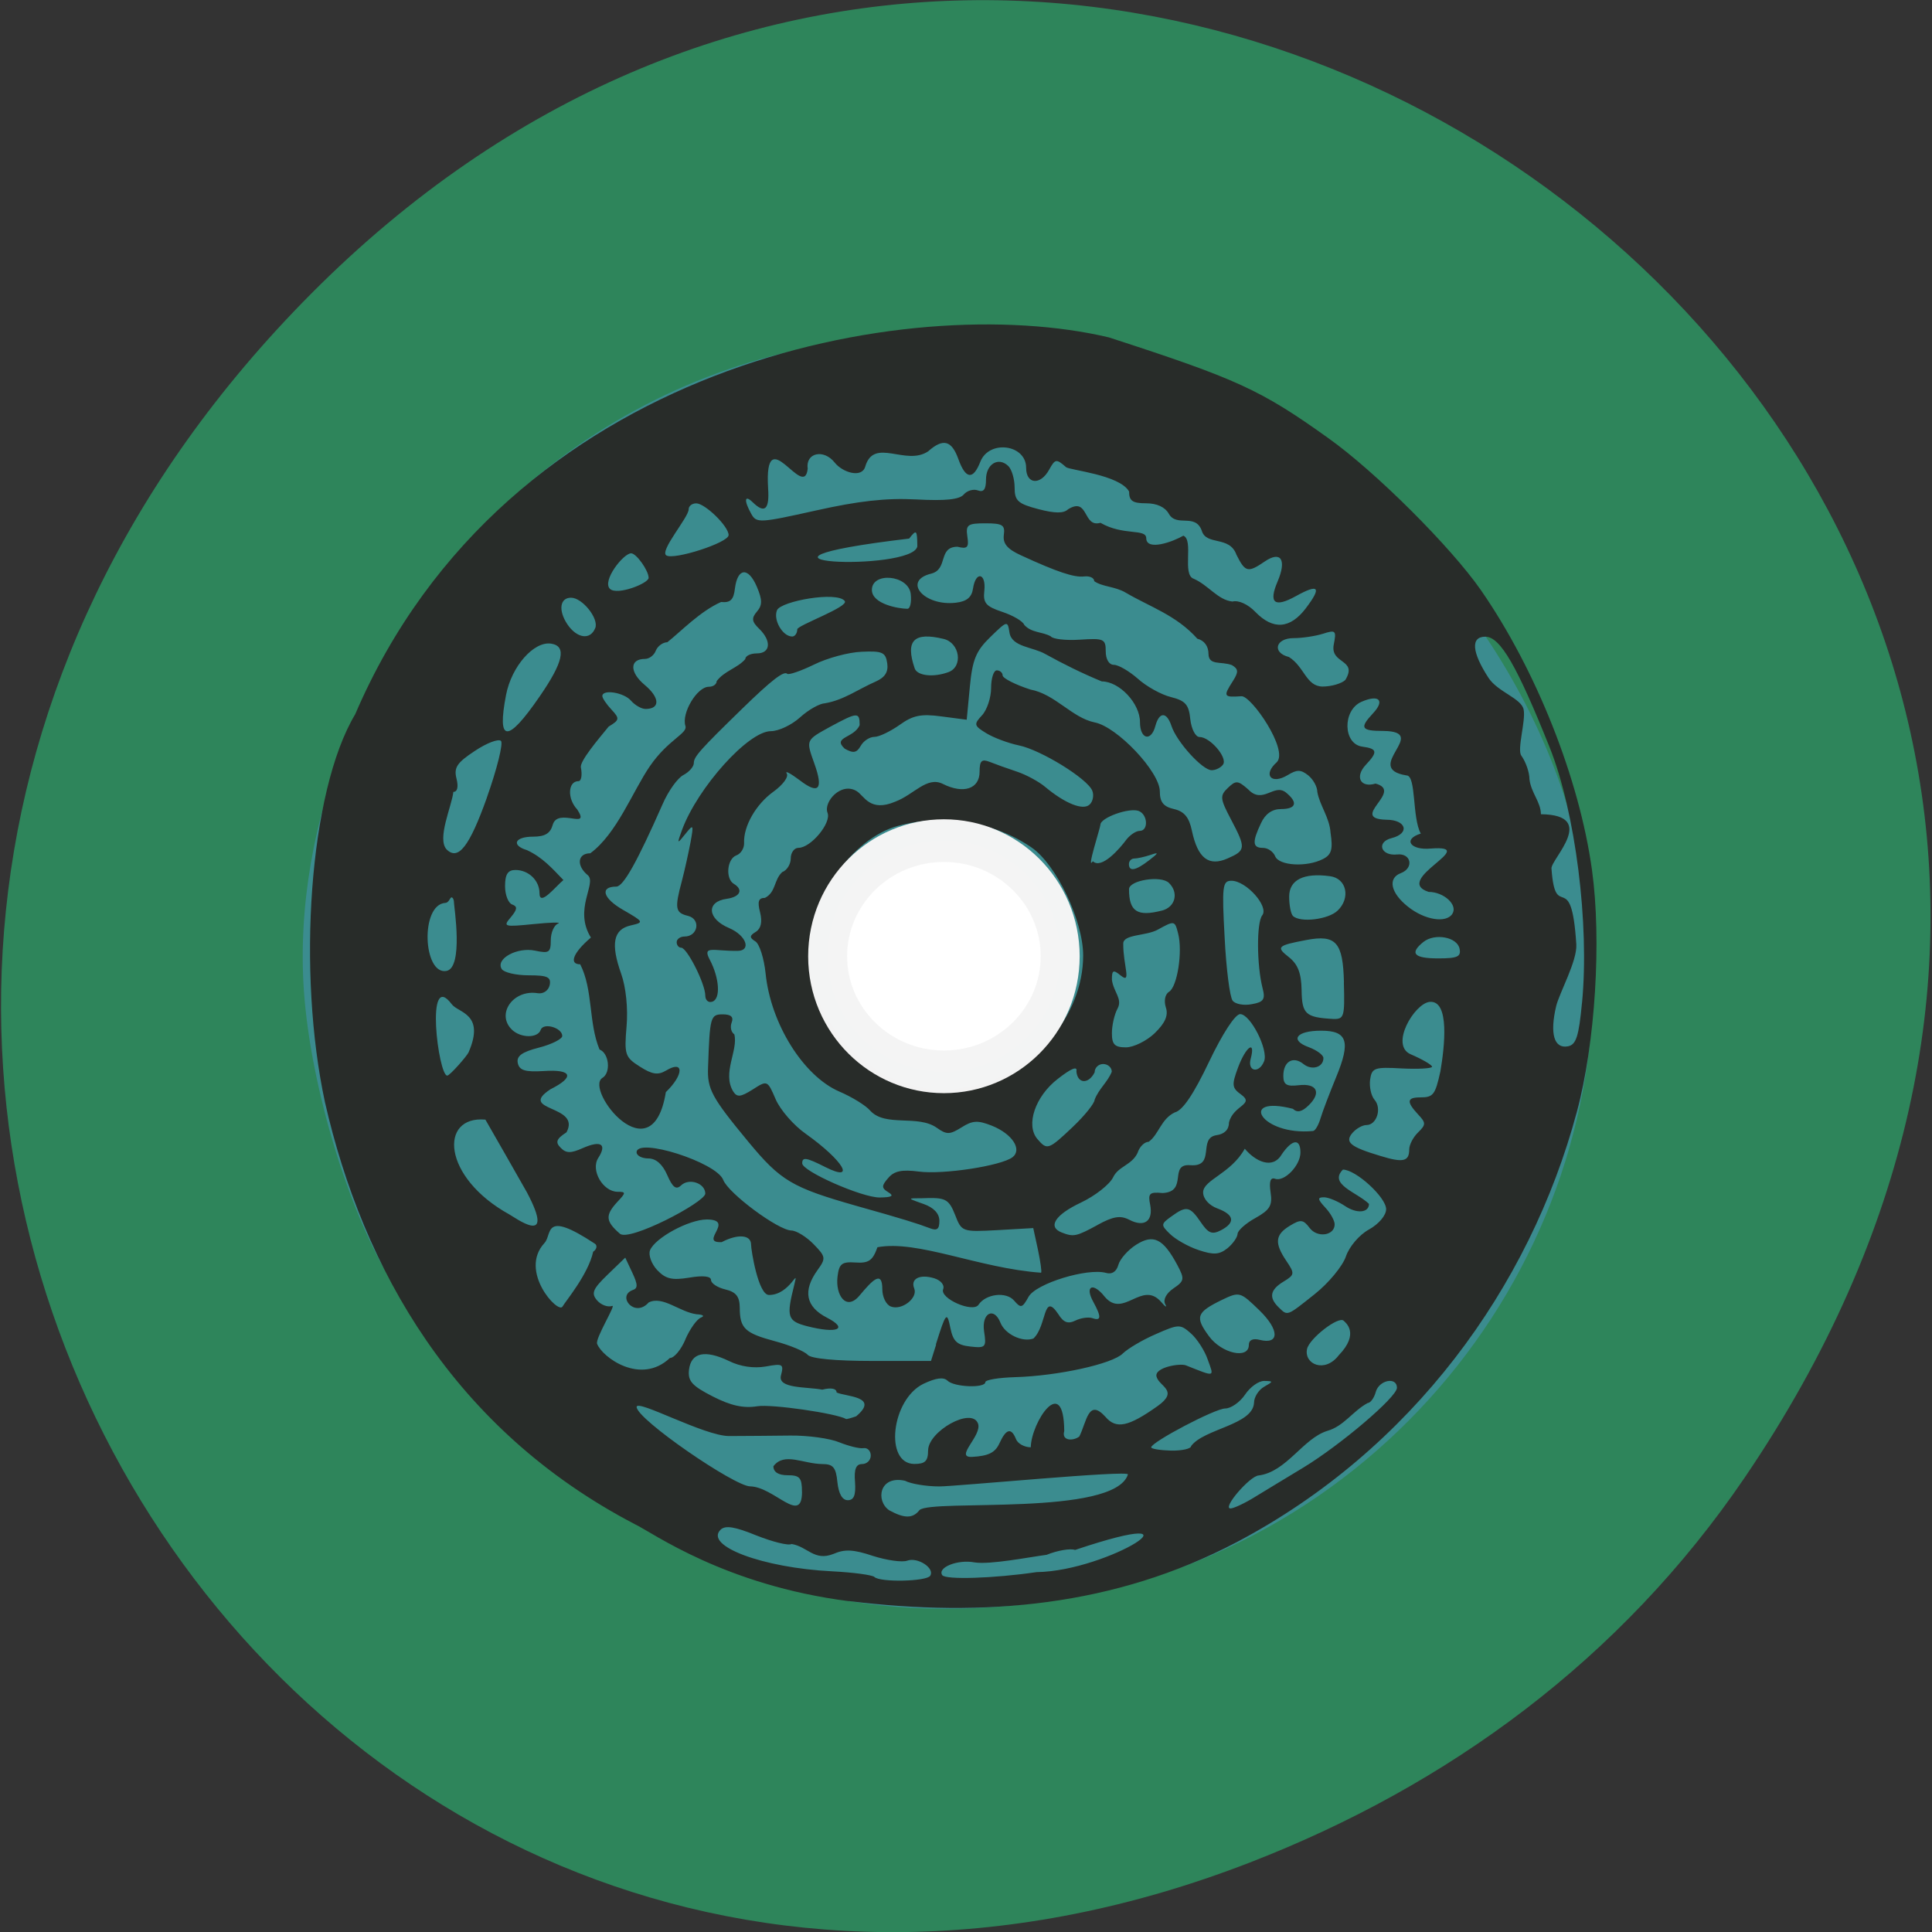 <svg xmlns="http://www.w3.org/2000/svg" viewBox="0 0 48 48"><rect x="0" y="0" width="48" height="48" fill="#333333" stroke="none"/><path d="m 43.34 36.719 c 16.703 -24.547 -15.734 -49.42 -35.613 -29.418 c -18.73 18.844 -0.309 48.13 23.324 38.973 c 4.93 -1.91 9.223 -5.05 12.289 -9.555" fill="#2e855b"/><path d="m 21.05 39.77 c -2.75 -0.488 -6.102 -2.211 -8.363 -4.309 c -0.832 -0.77 -2.281 -2.551 -2.965 -3.641 c -1.059 -1.691 -2.01 -4.844 -2.172 -7.211 c -0.285 -4.152 1.563 -8.758 4.762 -11.859 c 4.531 -4.387 10.922 -5.594 17.05 -3.215 c 4.512 1.754 8.484 6.262 9.734 11.04 c 2.043 7.801 -2.551 16.03 -10.383 18.59 c -2.395 0.785 -5.324 1.016 -7.66 0.602" fill="#3b8c8f"/><path d="m 21.09 39.781 c -3.094 -0.398 -4.867 -1.699 -5.32 -1.914 c -4.504 -2.352 -6.75 -6.344 -7.695 -10.477 c -0.695 -3.223 -0.402 -7.719 0.75 -9.645 c 3.75 -8.742 13.773 -10.535 18.723 -9.363 c 3.191 1.035 3.773 1.301 5.449 2.5 c 1.168 0.828 3.047 2.703 3.797 3.781 c 1.371 1.98 2.445 4.684 2.758 6.949 c 0.242 1.738 0.082 4.32 -0.375 6.01 c -1.172 4.375 -4.102 8.398 -8.449 10.691 c -3.035 1.598 -6.281 1.879 -9.637 1.465 m 2.02 -0.629 c 0.121 -0.188 -0.313 -0.469 -0.57 -0.375 c -0.125 0.047 -0.508 -0.008 -0.852 -0.117 c -0.488 -0.164 -0.703 -0.172 -0.98 -0.051 c -0.48 0.191 -0.641 -0.18 -1.043 -0.246 c -0.074 0.047 -0.465 -0.051 -0.871 -0.211 c -0.535 -0.219 -0.773 -0.258 -0.891 -0.145 c -0.414 0.402 1.043 0.949 2.77 1.035 c 0.523 0.027 1 0.09 1.051 0.141 c 0.141 0.137 1.297 0.113 1.387 -0.031 m 2.641 -0.09 c 1.797 -0.023 4.426 -1.715 0.957 -0.551 c -0.117 -0.043 -0.438 0.012 -0.707 0.121 c -0.445 0.059 -1.41 0.25 -1.793 0.188 c -0.414 -0.078 -0.926 0.125 -0.801 0.316 c 0.074 0.121 1.285 0.082 2.344 -0.074 m -2.906 -1.543 c 0.309 -0.277 4.84 0.168 5.176 -0.883 c 0.043 -0.117 -4.273 0.297 -4.684 0.297 c -0.324 0 -0.707 -0.063 -0.855 -0.141 c -0.641 -0.141 -0.734 0.5 -0.391 0.734 c 0.371 0.203 0.586 0.211 0.754 -0.008 m -2.922 -0.449 c 0 -0.352 -0.055 -0.414 -0.355 -0.414 c -0.23 0 -0.355 -0.078 -0.355 -0.223 c 0.27 -0.359 0.734 -0.059 1.219 -0.055 c 0.266 0 0.336 0.086 0.371 0.449 c 0.031 0.289 0.121 0.449 0.258 0.449 c 0.152 0 0.203 -0.125 0.18 -0.449 c -0.027 -0.32 0.023 -0.449 0.176 -0.449 c 0.117 0 0.215 -0.094 0.215 -0.211 c 0 -0.117 -0.082 -0.199 -0.18 -0.184 c -0.098 0.016 -0.367 -0.051 -0.602 -0.145 c -0.234 -0.098 -0.777 -0.172 -1.211 -0.168 c -0.43 0.004 -1.117 0.012 -1.527 0.012 c -0.617 0 -2.297 -0.926 -2.297 -0.723 c 0 0.305 2.434 1.973 2.82 1.973 c 0.598 0.012 1.289 0.973 1.289 0.137 m 11.254 0.125 c 0.258 -0.16 0.801 -0.484 1.199 -0.727 c 0.922 -0.559 2.328 -1.754 2.328 -1.984 c 0 -0.281 -0.445 -0.195 -0.527 0.105 c -0.039 0.148 -0.133 0.273 -0.199 0.273 c -0.371 0.199 -0.59 0.574 -1 0.691 c -0.609 0.188 -1.012 1.016 -1.707 1.109 c -0.219 0.008 -0.918 0.82 -0.703 0.82 c 0.078 0 0.355 -0.129 0.613 -0.289 m -8.125 -1.152 c 0 -0.473 1.078 -1.086 1.238 -0.672 c 0.117 0.297 -0.602 0.855 -0.145 0.832 c 0.406 -0.023 0.574 -0.105 0.68 -0.34 c 0.164 -0.359 0.293 -0.395 0.41 -0.102 c 0.043 0.113 0.211 0.203 0.367 0.203 c 0.012 -0.621 0.82 -1.855 0.832 -0.402 c -0.074 0.25 0.23 0.25 0.375 0.133 c 0.184 -0.367 0.223 -0.957 0.648 -0.488 c 0.266 0.313 0.57 0.25 1.301 -0.27 c 0.535 -0.383 0.035 -0.48 -0.031 -0.727 c -0.063 -0.23 0.582 -0.34 0.73 -0.281 c 0.738 0.293 0.703 0.301 0.543 -0.141 c -0.078 -0.23 -0.27 -0.523 -0.422 -0.656 c -0.262 -0.23 -0.301 -0.23 -0.867 0.02 c -0.328 0.141 -0.695 0.359 -0.82 0.48 c -0.258 0.262 -1.613 0.559 -2.68 0.59 c -0.406 0.012 -0.738 0.066 -0.738 0.125 c -0.004 0.152 -0.777 0.125 -0.941 -0.039 c -0.098 -0.094 -0.289 -0.066 -0.594 0.078 c -0.801 0.387 -0.98 1.992 -0.227 1.992 c 0.266 0 0.34 -0.07 0.34 -0.336 m 6.535 -0.109 c 0.32 -0.43 1.535 -0.523 1.563 -1.074 c 0 -0.141 0.113 -0.32 0.25 -0.398 c 0.234 -0.133 0.234 -0.141 0.004 -0.145 c -0.137 -0.004 -0.352 0.152 -0.477 0.34 c -0.129 0.191 -0.352 0.344 -0.492 0.344 c -0.25 0 -1.832 0.832 -1.84 0.965 c 0 0.039 0.223 0.074 0.496 0.082 c 0.273 0.004 0.496 -0.047 0.496 -0.113 m -8.324 -0.738 c 0.602 -0.5 -0.266 -0.488 -0.484 -0.594 c 0 -0.098 -0.137 -0.125 -0.355 -0.07 c -0.406 -0.074 -1.113 -0.023 -1.027 -0.352 c 0.074 -0.285 0.047 -0.301 -0.379 -0.223 c -0.297 0.051 -0.629 0.004 -0.914 -0.137 c -0.594 -0.285 -0.941 -0.211 -0.992 0.219 c -0.031 0.281 0.074 0.398 0.586 0.66 c 0.449 0.23 0.766 0.301 1.109 0.246 c 0.352 -0.059 1.965 0.176 2.207 0.316 c 0.016 0.008 0.125 -0.023 0.25 -0.066 m 1.98 -1.781 c 0.254 -0.809 0.277 -0.832 0.363 -0.41 c 0.066 0.328 0.168 0.422 0.492 0.457 c 0.383 0.043 0.406 0.02 0.344 -0.379 c -0.066 -0.453 0.246 -0.617 0.406 -0.215 c 0.113 0.289 0.547 0.496 0.82 0.395 c 0.34 -0.316 0.234 -1.184 0.621 -0.602 c 0.129 0.207 0.242 0.246 0.422 0.156 c 0.137 -0.066 0.328 -0.094 0.426 -0.059 c 0.215 0.074 0.223 -0.031 0.023 -0.398 c -0.227 -0.406 -0.012 -0.508 0.281 -0.133 c 0.465 0.547 0.918 -0.414 1.395 0.121 c 0.113 0.133 0.16 0.16 0.105 0.059 c -0.055 -0.109 0.027 -0.266 0.203 -0.387 c 0.277 -0.188 0.285 -0.234 0.098 -0.586 c -0.352 -0.656 -0.594 -0.773 -1.023 -0.5 c -0.203 0.129 -0.402 0.355 -0.441 0.5 c -0.047 0.168 -0.16 0.242 -0.305 0.199 c -0.461 -0.129 -1.742 0.262 -1.926 0.594 c -0.156 0.281 -0.191 0.289 -0.359 0.094 c -0.195 -0.23 -0.703 -0.168 -0.883 0.102 c -0.137 0.211 -0.973 -0.156 -0.879 -0.387 c 0.039 -0.102 -0.059 -0.219 -0.223 -0.27 c -0.359 -0.109 -0.594 0.012 -0.496 0.254 c 0.094 0.238 -0.309 0.551 -0.578 0.449 c -0.121 -0.043 -0.215 -0.238 -0.215 -0.43 c 0 -0.484 -0.246 -0.227 -0.566 0.156 c -0.332 0.398 -0.602 -0.012 -0.547 -0.469 c 0.039 -0.32 0.105 -0.375 0.445 -0.352 c 0.328 0.023 0.43 -0.047 0.547 -0.379 c 1 -0.188 2.52 0.523 4.066 0.633 c 0.02 -0.02 -0.016 -0.273 -0.078 -0.57 l -0.117 -0.539 l -0.887 0.051 c -0.879 0.047 -0.891 0.043 -1.055 -0.379 c -0.145 -0.371 -0.234 -0.426 -0.668 -0.418 c -0.453 0.02 -0.633 -0.035 -0.113 0.148 c 0.254 0.09 0.391 0.238 0.391 0.418 c 0 0.211 -0.059 0.254 -0.246 0.18 c -0.297 -0.113 -0.668 -0.23 -1.813 -0.551 c -1.605 -0.457 -1.883 -0.621 -2.688 -1.594 c -0.914 -1.105 -1.023 -1.309 -1 -1.852 c 0.043 -1.254 0.059 -1.313 0.367 -1.313 c 0.203 0 0.273 0.066 0.219 0.203 c -0.043 0.113 -0.012 0.242 0.066 0.293 c 0.102 0.398 -0.305 0.953 -0.031 1.414 c 0.098 0.156 0.184 0.148 0.488 -0.043 c 0.363 -0.234 0.367 -0.23 0.57 0.242 c 0.113 0.262 0.449 0.652 0.754 0.863 c 0.93 0.664 1.254 1.211 0.484 0.824 c -0.48 -0.242 -0.578 -0.258 -0.578 -0.094 c 0 0.195 1.477 0.848 1.922 0.848 c 0.309 -0.004 0.367 -0.039 0.219 -0.129 c -0.172 -0.105 -0.176 -0.16 -0.004 -0.355 c 0.148 -0.176 0.34 -0.215 0.762 -0.16 c 0.609 0.078 2.035 -0.141 2.324 -0.355 c 0.25 -0.191 -0.004 -0.582 -0.512 -0.785 c -0.348 -0.137 -0.477 -0.133 -0.754 0.043 c -0.289 0.18 -0.367 0.184 -0.609 0.012 c -0.477 -0.34 -1.281 -0.012 -1.66 -0.43 c -0.105 -0.125 -0.453 -0.34 -0.766 -0.473 c -0.895 -0.387 -1.707 -1.688 -1.832 -2.938 c -0.039 -0.371 -0.152 -0.73 -0.254 -0.793 c -0.152 -0.094 -0.148 -0.141 0.012 -0.238 c 0.129 -0.082 0.164 -0.246 0.105 -0.484 c -0.07 -0.27 -0.039 -0.359 0.121 -0.359 c 0.277 -0.141 0.219 -0.449 0.43 -0.641 c 0.117 -0.043 0.211 -0.195 0.211 -0.34 c 0 -0.141 0.086 -0.262 0.191 -0.262 c 0.309 0 0.824 -0.621 0.723 -0.871 c -0.105 -0.27 0.336 -0.773 0.723 -0.539 c 0.191 0.117 0.328 0.531 0.961 0.262 c 0.465 -0.176 0.785 -0.637 1.18 -0.441 c 0.512 0.258 0.914 0.125 0.914 -0.301 c 0 -0.273 0.051 -0.324 0.25 -0.246 c 0.137 0.055 0.441 0.164 0.676 0.242 c 0.234 0.078 0.551 0.25 0.707 0.383 c 0.492 0.41 0.941 0.59 1.102 0.434 c 0.082 -0.078 0.109 -0.23 0.066 -0.34 c -0.117 -0.301 -1.285 -1.02 -1.828 -1.129 c -0.262 -0.055 -0.625 -0.191 -0.805 -0.301 c -0.309 -0.188 -0.316 -0.223 -0.109 -0.445 c 0.125 -0.133 0.227 -0.441 0.227 -0.68 c 0 -0.242 0.063 -0.438 0.141 -0.438 c 0.078 0 0.145 0.059 0.145 0.125 c 0 0.07 0.313 0.23 0.691 0.352 c 0.613 0.113 1.031 0.699 1.594 0.816 c 0.559 0.105 1.621 1.23 1.621 1.715 c 0 0.266 0.09 0.379 0.352 0.438 c 0.254 0.059 0.375 0.203 0.445 0.539 c 0.145 0.684 0.418 0.895 0.887 0.688 c 0.453 -0.199 0.461 -0.254 0.082 -0.973 c -0.27 -0.512 -0.277 -0.586 -0.078 -0.777 c 0.203 -0.195 0.25 -0.191 0.508 0.035 c 0.363 0.383 0.637 -0.156 0.934 0.074 c 0.309 0.25 0.262 0.414 -0.121 0.414 c -0.219 0 -0.391 0.121 -0.496 0.352 c -0.223 0.469 -0.211 0.613 0.051 0.613 c 0.121 0 0.254 0.094 0.301 0.207 c 0.094 0.238 0.785 0.277 1.188 0.07 c 0.215 -0.109 0.25 -0.242 0.188 -0.656 c -0.023 -0.371 -0.27 -0.68 -0.328 -1.01 c 0 -0.129 -0.102 -0.313 -0.227 -0.414 c -0.184 -0.145 -0.277 -0.148 -0.512 -0.004 c -0.41 0.246 -0.621 -0.012 -0.266 -0.324 c 0.293 -0.305 -0.633 -1.648 -0.879 -1.637 c -0.445 0.031 -0.461 0.008 -0.215 -0.375 c 0.145 -0.227 0.141 -0.301 -0.023 -0.398 c -0.27 -0.102 -0.578 0.02 -0.582 -0.281 c 0 -0.188 -0.105 -0.332 -0.277 -0.375 c -0.523 -0.586 -1.184 -0.793 -1.781 -1.145 c -0.262 -0.156 -0.578 -0.141 -0.781 -0.285 c 0 -0.082 -0.113 -0.133 -0.25 -0.117 c -0.246 0.031 -0.676 -0.113 -1.566 -0.523 c -0.344 -0.156 -0.457 -0.293 -0.43 -0.508 c 0.035 -0.246 -0.031 -0.289 -0.457 -0.289 c -0.441 0 -0.492 0.035 -0.449 0.328 c 0.043 0.273 0 0.316 -0.246 0.254 c -0.492 0.004 -0.223 0.559 -0.652 0.668 c -0.723 0.176 -0.184 0.813 0.609 0.723 c 0.273 -0.031 0.398 -0.133 0.43 -0.355 c 0.066 -0.438 0.328 -0.387 0.281 0.055 c -0.035 0.305 0.035 0.391 0.445 0.527 c 0.27 0.09 0.516 0.234 0.547 0.324 c 0.184 0.203 0.445 0.164 0.66 0.285 c 0.043 0.066 0.367 0.105 0.719 0.082 c 0.598 -0.039 0.645 -0.02 0.645 0.289 c 0 0.199 0.082 0.336 0.203 0.336 c 0.113 0 0.379 0.156 0.594 0.344 c 0.211 0.191 0.582 0.398 0.824 0.457 c 0.359 0.09 0.445 0.188 0.48 0.551 c 0.027 0.242 0.129 0.441 0.23 0.441 c 0.258 0 0.695 0.504 0.586 0.68 c -0.051 0.078 -0.18 0.145 -0.285 0.145 c -0.23 0 -0.871 -0.707 -1 -1.102 c -0.117 -0.352 -0.301 -0.355 -0.398 0 c -0.105 0.402 -0.383 0.336 -0.383 -0.094 c 0 -0.465 -0.512 -1.01 -0.949 -1.01 c -0.484 -0.199 -0.957 -0.434 -1.402 -0.68 c -0.313 -0.18 -0.832 -0.172 -0.891 -0.531 c -0.047 -0.305 -0.055 -0.301 -0.477 0.109 c -0.355 0.344 -0.445 0.563 -0.508 1.234 l -0.078 0.82 l -0.625 -0.082 c -0.512 -0.07 -0.711 -0.027 -1.043 0.211 c -0.227 0.16 -0.508 0.297 -0.625 0.297 c -0.117 0 -0.27 0.098 -0.34 0.223 c -0.102 0.176 -0.184 0.191 -0.398 0.07 c -0.32 -0.293 0.234 -0.258 0.371 -0.586 c 0 -0.328 -0.055 -0.324 -0.727 0.039 c -0.617 0.34 -0.609 0.324 -0.398 0.918 c 0.23 0.641 0.109 0.777 -0.363 0.414 c -0.23 -0.172 -0.375 -0.25 -0.324 -0.168 c 0.055 0.082 -0.098 0.285 -0.332 0.453 c -0.434 0.313 -0.746 0.859 -0.727 1.277 c 0.004 0.129 -0.082 0.266 -0.195 0.305 c -0.23 0.09 -0.273 0.578 -0.059 0.707 c 0.242 0.145 0.156 0.324 -0.176 0.371 c -0.52 0.07 -0.484 0.5 0.059 0.727 c 0.434 0.188 0.547 0.559 0.219 0.566 c -0.598 0.012 -0.898 -0.148 -0.699 0.223 c 0.238 0.453 0.273 0.969 0.063 1.039 c -0.098 0.035 -0.176 -0.035 -0.176 -0.152 c 0 -0.289 -0.453 -1.188 -0.598 -1.188 c -0.063 0 -0.113 -0.063 -0.113 -0.137 c 0 -0.078 0.09 -0.141 0.195 -0.141 c 0.336 0 0.41 -0.43 0.09 -0.512 c -0.32 -0.078 -0.34 -0.18 -0.156 -0.867 c 0.07 -0.266 0.164 -0.695 0.215 -0.961 c 0.082 -0.449 0.074 -0.461 -0.129 -0.207 c -0.207 0.258 -0.211 0.254 -0.082 -0.102 c 0.391 -1.055 1.648 -2.453 2.207 -2.453 c 0.191 0 0.516 -0.152 0.727 -0.344 c 0.211 -0.191 0.488 -0.344 0.613 -0.348 c 0.469 -0.078 0.832 -0.352 1.27 -0.543 c 0.227 -0.102 0.313 -0.238 0.281 -0.453 c -0.039 -0.27 -0.121 -0.309 -0.633 -0.285 c -0.324 0.012 -0.859 0.156 -1.188 0.32 c -0.328 0.16 -0.629 0.262 -0.664 0.227 c -0.082 -0.078 -0.391 0.16 -1.105 0.855 c -1.063 1.035 -1.215 1.207 -1.215 1.363 c 0 0.09 -0.117 0.223 -0.258 0.297 c -0.145 0.074 -0.379 0.402 -0.52 0.73 c -0.629 1.426 -0.973 2.043 -1.148 2.043 c -0.418 0 -0.332 0.293 0.168 0.578 c 0.52 0.301 0.527 0.309 0.188 0.387 c -0.43 0.098 -0.5 0.457 -0.234 1.203 c 0.117 0.328 0.172 0.859 0.133 1.305 c -0.059 0.699 -0.039 0.766 0.332 1 c 0.305 0.195 0.449 0.215 0.648 0.098 c 0.449 -0.273 0.449 0.098 -0.004 0.535 c -0.34 2.102 -2.027 -0.066 -1.578 -0.352 c 0.219 -0.129 0.168 -0.617 -0.07 -0.707 c -0.277 -0.668 -0.156 -1.484 -0.48 -2.117 c -0.289 0 -0.172 -0.293 0.266 -0.664 c -0.434 -0.699 0.141 -1.332 -0.07 -1.543 c -0.297 -0.238 -0.266 -0.551 0.055 -0.551 c 0.664 -0.492 1.047 -1.531 1.48 -2.164 c 0.457 -0.664 0.945 -0.813 0.883 -1 c -0.102 -0.316 0.289 -0.973 0.582 -0.973 c 0.109 0 0.195 -0.063 0.195 -0.141 c 0.195 -0.258 0.516 -0.32 0.711 -0.547 c 0 -0.078 0.129 -0.141 0.285 -0.141 c 0.344 0 0.371 -0.309 0.059 -0.613 c -0.184 -0.176 -0.195 -0.262 -0.055 -0.426 c 0.137 -0.16 0.137 -0.289 -0.004 -0.621 c -0.211 -0.492 -0.477 -0.469 -0.543 0.047 c -0.031 0.281 -0.113 0.359 -0.344 0.336 c -0.52 0.23 -0.988 0.723 -1.336 1 c -0.109 0 -0.238 0.094 -0.285 0.207 c -0.043 0.117 -0.164 0.207 -0.27 0.207 c -0.383 0 -0.387 0.328 -0.008 0.645 c 0.379 0.316 0.391 0.598 0.023 0.598 c -0.102 0 -0.266 -0.094 -0.363 -0.207 c -0.176 -0.203 -0.711 -0.289 -0.711 -0.113 c 0 0.051 0.102 0.203 0.227 0.336 c 0.207 0.223 0.203 0.258 -0.07 0.422 c -0.266 0.324 -0.715 0.855 -0.691 1.012 c 0.039 0.188 0.012 0.344 -0.059 0.344 c -0.262 0 -0.285 0.434 -0.031 0.703 c 0.348 0.531 -0.484 -0.063 -0.609 0.383 c -0.059 0.211 -0.191 0.293 -0.488 0.293 c -0.457 0 -0.551 0.215 -0.148 0.336 c 0.383 0.18 0.613 0.441 0.902 0.742 c -0.188 0.152 -0.594 0.672 -0.594 0.328 c 0 -0.316 -0.27 -0.578 -0.598 -0.578 c -0.188 0 -0.258 0.105 -0.258 0.402 c 0 0.219 0.082 0.426 0.18 0.457 c 0.133 0.047 0.125 0.121 -0.035 0.313 c -0.203 0.238 -0.176 0.246 0.566 0.172 c 0.43 -0.043 0.703 -0.051 0.605 -0.012 c -0.098 0.039 -0.18 0.223 -0.18 0.414 c 0 0.305 -0.043 0.332 -0.391 0.258 c -0.445 -0.094 -0.988 0.203 -0.828 0.457 c 0.055 0.086 0.355 0.156 0.672 0.156 c 0.465 0 0.559 0.043 0.52 0.242 c -0.031 0.137 -0.156 0.223 -0.293 0.203 c -0.613 -0.102 -1.047 0.516 -0.645 0.906 c 0.219 0.211 0.641 0.215 0.715 0.004 c 0.063 -0.188 0.535 -0.055 0.535 0.152 c 0 0.074 -0.258 0.207 -0.578 0.289 c -0.426 0.109 -0.563 0.211 -0.527 0.383 c 0.039 0.184 0.184 0.227 0.648 0.199 c 0.707 -0.047 0.773 0.148 0.164 0.453 c -0.836 0.551 0.773 0.383 0.398 1.07 c -0.254 0.164 -0.281 0.246 -0.145 0.383 c 0.137 0.141 0.254 0.141 0.551 0.008 c 0.453 -0.199 0.605 -0.098 0.383 0.246 c -0.195 0.305 0.117 0.84 0.484 0.84 c 0.207 0 0.207 0.023 -0.008 0.25 c -0.305 0.332 -0.297 0.48 0.059 0.789 c 0.219 0.215 2.105 -0.77 2.125 -0.992 c 0 -0.262 -0.406 -0.398 -0.605 -0.203 c -0.121 0.113 -0.207 0.047 -0.34 -0.258 c -0.117 -0.27 -0.281 -0.414 -0.469 -0.414 c -0.16 0 -0.293 -0.07 -0.293 -0.152 c 0 -0.383 1.984 0.246 2.152 0.684 c 0.125 0.332 1.367 1.254 1.695 1.258 c 0.125 0.004 0.371 0.156 0.551 0.34 c 0.305 0.313 0.309 0.352 0.094 0.648 c -0.367 0.512 -0.289 0.906 0.234 1.176 c 0.547 0.281 0.266 0.406 -0.484 0.215 c -0.496 -0.129 -0.527 -0.227 -0.324 -1.031 c 0.121 -0.488 -0.094 0.254 -0.629 0.254 c -0.266 0 -0.445 -1.117 -0.445 -1.254 c 0 -0.242 -0.328 -0.27 -0.73 -0.059 c -0.586 0.027 0.359 -0.559 -0.371 -0.563 c -0.449 0.004 -1.285 0.457 -1.41 0.766 c -0.043 0.117 0.035 0.336 0.176 0.488 c 0.211 0.223 0.367 0.262 0.801 0.191 c 0.344 -0.059 0.539 -0.035 0.539 0.059 c 0 0.082 0.16 0.188 0.355 0.234 c 0.266 0.063 0.355 0.176 0.359 0.449 c 0 0.52 0.125 0.637 0.883 0.84 c 0.367 0.098 0.73 0.25 0.805 0.336 c 0.082 0.094 0.688 0.152 1.598 0.152 h 1.465 l 0.129 -0.41 m -6.23 -0.129 c 0.113 -0.258 0.285 -0.5 0.387 -0.539 c 0.098 -0.039 0.051 -0.074 -0.109 -0.082 c -0.422 -0.055 -0.844 -0.469 -1.191 -0.293 c -0.344 0.391 -0.793 -0.152 -0.406 -0.305 c 0.141 -0.043 0.141 -0.133 0 -0.434 l -0.176 -0.375 l -0.441 0.426 c -0.367 0.355 -0.41 0.461 -0.258 0.637 c 0.098 0.113 0.266 0.176 0.375 0.137 c 0.105 -0.043 -0.426 0.809 -0.375 0.941 c 0.125 0.332 1.082 1.039 1.809 0.352 c 0.102 0.004 0.277 -0.203 0.387 -0.465 m 16.23 0.398 c 0.527 -0.547 0.168 -0.813 0.121 -0.859 c -0.125 -0.121 -0.855 0.441 -0.91 0.707 c -0.074 0.375 0.441 0.605 0.789 0.152 m -2.234 -0.258 c 0 -0.121 0.098 -0.168 0.27 -0.125 c 0.496 0.125 0.492 -0.25 -0.008 -0.734 c -0.48 -0.465 -0.492 -0.469 -0.941 -0.254 c -0.621 0.305 -0.664 0.418 -0.313 0.895 c 0.316 0.434 0.992 0.582 0.992 0.219 m 1.641 -1.266 c 0.34 -0.27 0.688 -0.691 0.77 -0.93 c 0.082 -0.246 0.336 -0.543 0.574 -0.672 c 0.246 -0.137 0.426 -0.352 0.426 -0.504 c 0 -0.297 -0.754 -0.984 -1.074 -0.984 c -0.363 0.367 0.352 0.563 0.648 0.852 c 0 0.223 -0.305 0.25 -0.598 0.051 c -0.176 -0.117 -0.41 -0.215 -0.52 -0.215 c -0.168 0 -0.16 0.047 0.031 0.254 c 0.129 0.137 0.234 0.324 0.234 0.418 c 0 0.281 -0.43 0.344 -0.621 0.09 c -0.16 -0.211 -0.223 -0.219 -0.492 -0.055 c -0.367 0.223 -0.387 0.43 -0.086 0.875 c 0.211 0.313 0.207 0.344 -0.07 0.512 c -0.336 0.203 -0.371 0.395 -0.125 0.637 c 0.23 0.223 0.195 0.234 0.902 -0.328 m -17.93 -1.051 c 0.082 -0.051 0.113 -0.152 0.043 -0.199 c -1.301 -0.859 -1.051 -0.23 -1.254 -0.016 c -0.645 0.699 0.344 1.77 0.449 1.578 c 0.082 -0.141 0.641 -0.805 0.762 -1.363 m 16.01 -0.441 c 0 -0.082 0.199 -0.262 0.441 -0.395 c 0.363 -0.203 0.43 -0.313 0.379 -0.641 c -0.039 -0.266 -0.004 -0.375 0.109 -0.336 c 0.23 0.086 0.633 -0.328 0.633 -0.652 c 0 -0.355 -0.203 -0.336 -0.465 0.047 c -0.227 0.387 -0.66 0.168 -0.918 -0.141 c -0.344 0.621 -1.027 0.77 -1.035 1.082 c 0 0.16 0.145 0.324 0.355 0.402 c 0.422 0.156 0.453 0.352 0.086 0.543 c -0.219 0.113 -0.313 0.074 -0.5 -0.203 c -0.27 -0.395 -0.355 -0.414 -0.73 -0.141 c -0.262 0.188 -0.266 0.211 -0.031 0.438 c 0.137 0.133 0.453 0.313 0.711 0.398 c 0.375 0.125 0.512 0.113 0.715 -0.047 c 0.137 -0.113 0.246 -0.273 0.25 -0.355 m -3.48 -0.223 c 0.391 -0.215 0.57 -0.242 0.789 -0.129 c 0.375 0.195 0.598 0.035 0.52 -0.371 c -0.059 -0.285 -0.016 -0.324 0.305 -0.293 c 0.652 -0.027 0.137 -0.742 0.699 -0.691 c 0.633 0.043 0.172 -0.672 0.641 -0.746 c 0.203 -0.027 0.313 -0.141 0.313 -0.316 c 0.105 -0.43 0.645 -0.445 0.305 -0.691 c -0.234 -0.168 -0.242 -0.238 -0.078 -0.68 c 0.195 -0.52 0.438 -0.688 0.313 -0.215 c -0.09 0.32 0.207 0.379 0.332 0.066 c 0.113 -0.285 -0.34 -1.172 -0.594 -1.172 c -0.125 0 -0.441 0.488 -0.773 1.184 c -0.383 0.805 -0.656 1.211 -0.852 1.258 c -0.344 0.164 -0.395 0.547 -0.648 0.73 c -0.105 0 -0.23 0.125 -0.277 0.277 c -0.145 0.305 -0.473 0.328 -0.605 0.602 c -0.086 0.18 -0.449 0.465 -0.805 0.633 c -0.637 0.301 -0.832 0.602 -0.473 0.742 c 0.293 0.113 0.359 0.102 0.891 -0.188 m -15.211 -2.617 c -1.152 -0.102 -1.078 1.43 0.594 2.355 c 0.145 0.078 1.172 0.84 0.441 -0.543 c -0.047 -0.09 -1.035 -1.813 -1.035 -1.813 m 22.953 0.742 c 0 -0.117 0.098 -0.305 0.219 -0.422 c 0.199 -0.195 0.199 -0.238 0 -0.449 c -0.293 -0.316 -0.277 -0.422 0.055 -0.422 c 0.324 0 0.371 -0.063 0.5 -0.645 c 0.102 -0.598 0.242 -1.785 -0.273 -1.727 c -0.375 0.047 -0.988 1.074 -0.465 1.301 c 0.293 0.125 0.531 0.266 0.531 0.309 c 0 0.043 -0.336 0.063 -0.746 0.043 c -0.684 -0.039 -0.75 -0.016 -0.793 0.277 c -0.023 0.176 0.023 0.398 0.109 0.5 c 0.188 0.215 0.055 0.629 -0.199 0.629 c -0.102 0 -0.258 0.09 -0.348 0.195 c -0.199 0.23 -0.059 0.348 0.699 0.574 c 0.559 0.172 0.711 0.137 0.711 -0.164 m -8.355 -0.563 c 0.297 -0.281 0.539 -0.586 0.539 -0.672 c 0.105 -0.273 0.324 -0.438 0.426 -0.695 c 0 -0.105 -0.098 -0.191 -0.215 -0.191 c -0.117 0 -0.211 0.094 -0.211 0.207 c -0.152 0.301 -0.426 0.285 -0.453 -0.023 c 0.031 -0.141 -0.125 -0.078 -0.461 0.184 c -0.563 0.434 -0.805 1.148 -0.508 1.496 c 0.242 0.281 0.273 0.273 0.883 -0.305 m 5.965 0.105 c 0.055 -0.004 0.137 -0.148 0.188 -0.32 c 0.051 -0.172 0.227 -0.629 0.387 -1.02 c 0.367 -0.887 0.277 -1.152 -0.375 -1.152 c -0.617 0 -0.789 0.234 -0.305 0.41 c 0.199 0.074 0.363 0.195 0.363 0.27 c 0 0.23 -0.289 0.316 -0.496 0.148 c -0.258 -0.207 -0.5 -0.063 -0.5 0.293 c 0 0.219 0.082 0.27 0.379 0.234 c 0.457 -0.055 0.574 0.184 0.25 0.5 c -0.168 0.164 -0.285 0.188 -0.391 0.086 c -1.375 -0.352 -0.797 0.676 0.5 0.551 m -8.453 -1.117 c 1.531 -0.324 2.742 -1.754 2.742 -3.242 c 0 -0.863 -0.664 -2.258 -1.281 -2.684 c -0.922 -0.637 -2.191 -0.844 -3.316 -0.539 c -1.164 0.313 -2.223 1.855 -2.223 3.23 c 0 1.313 1.098 2.773 2.367 3.152 c 0.855 0.254 0.879 0.258 1.711 0.082 m -12.527 -0.836 c 0.418 -0.965 -0.254 -0.977 -0.418 -1.195 c -0.668 -0.891 -0.332 1.773 -0.113 1.773 c 0.066 0 0.492 -0.488 0.531 -0.578 m 17.05 -0.48 c 0.258 -0.25 0.34 -0.441 0.273 -0.637 c -0.051 -0.164 -0.02 -0.324 0.078 -0.387 c 0.207 -0.121 0.344 -1 0.227 -1.449 c -0.082 -0.324 -0.09 -0.324 -0.508 -0.094 c -0.293 0.16 -0.852 0.109 -0.855 0.344 c -0.004 0.543 0.215 1.016 -0.059 0.797 c -0.191 -0.156 -0.223 -0.141 -0.223 0.102 c 0.039 0.305 0.27 0.473 0.141 0.715 c -0.078 0.141 -0.141 0.418 -0.141 0.613 c 0 0.281 0.07 0.352 0.348 0.352 c 0.191 0 0.516 -0.16 0.719 -0.355 m 10.613 -0.75 c 0.188 -1.961 -0.164 -4.738 -0.801 -6.34 c -0.813 -2.031 -1.23 -2.758 -1.602 -2.758 c -0.367 0 -0.336 0.383 0.078 1.02 c 0.23 0.355 0.824 0.512 0.875 0.793 c 0.055 0.277 -0.168 0.988 -0.059 1.141 c 0.113 0.156 0.203 0.418 0.203 0.586 c 0.039 0.34 0.281 0.563 0.285 0.871 c 1.43 0.016 0.246 1.117 0.262 1.348 c 0.098 1.387 0.492 -0.078 0.617 1.883 c 0.027 0.41 -0.422 1.211 -0.5 1.535 c -0.164 0.691 -0.051 1.066 0.293 1 c 0.203 -0.039 0.27 -0.25 0.348 -1.082 m -5.914 -0.504 c -0.023 -1 -0.195 -1.195 -0.934 -1.055 c -0.723 0.137 -0.758 0.172 -0.434 0.426 c 0.223 0.176 0.309 0.398 0.316 0.82 c 0.008 0.594 0.098 0.676 0.773 0.715 c 0.285 0.012 0.301 -0.047 0.277 -0.906 m -2.02 0.141 c -0.145 -0.57 -0.152 -1.625 -0.008 -1.809 c 0.172 -0.219 -0.398 -0.859 -0.766 -0.859 c -0.223 0 -0.238 0.137 -0.168 1.414 c 0.039 0.777 0.129 1.48 0.199 1.566 c 0.066 0.086 0.281 0.125 0.477 0.086 c 0.293 -0.051 0.34 -0.121 0.266 -0.398 m 4.895 -0.977 c -0.055 -0.293 -0.617 -0.398 -0.902 -0.168 c -0.348 0.281 -0.23 0.406 0.371 0.406 c 0.477 0 0.57 -0.043 0.531 -0.238 m -3.03 -0.949 c 0.328 -0.316 0.223 -0.801 -0.188 -0.855 c -0.656 -0.09 -1.016 0.09 -1.016 0.508 c 0 0.215 0.043 0.43 0.094 0.48 c 0.18 0.172 0.879 0.09 1.109 -0.133 m 2.852 0.078 c 0.141 -0.219 -0.211 -0.543 -0.59 -0.543 c -0.922 -0.301 1.316 -1.172 0.063 -1.078 c -0.516 0.051 -0.715 -0.23 -0.258 -0.371 c -0.219 -0.395 -0.109 -1.445 -0.355 -1.445 c -1.121 -0.18 0.613 -1.094 -0.578 -1.105 c -0.551 0 -0.594 -0.074 -0.254 -0.438 c 0.305 -0.324 0.148 -0.477 -0.289 -0.285 c -0.473 0.211 -0.457 1.047 0.023 1.113 c 0.375 0.051 0.391 0.129 0.086 0.453 c -0.277 0.297 -0.133 0.578 0.242 0.465 c 0.719 0.188 -0.688 0.871 0.27 0.898 c 0.496 0 0.594 0.34 0.129 0.457 c -0.387 0.098 -0.266 0.449 0.137 0.406 c 0.352 -0.039 0.426 0.34 0.09 0.465 c -0.328 0.125 -0.25 0.492 0.18 0.832 c 0.414 0.332 0.953 0.418 1.105 0.176 m -7.219 -0.078 c 0.336 -0.086 0.426 -0.445 0.176 -0.688 c -0.199 -0.195 -0.992 -0.066 -0.992 0.156 c 0 0.555 0.207 0.688 0.816 0.531 m -17.586 -0.191 c 0 -0.074 -0.027 -0.137 -0.063 -0.137 c -0.035 0 -0.063 0.133 -0.152 0.137 c -0.629 0.039 -0.555 1.789 0.023 1.691 c 0.434 -0.07 0.191 -1.613 0.191 -1.691 m 17.266 -1.055 c 0.25 -0.195 0.254 -0.211 0.027 -0.133 c -0.145 0.047 -0.32 0.086 -0.395 0.086 c -0.07 0 -0.129 0.063 -0.129 0.137 c 0 0.195 0.168 0.164 0.496 -0.09 m -16.449 -1.559 c 0.254 -0.715 0.41 -1.348 0.352 -1.41 c -0.063 -0.059 -0.355 0.051 -0.652 0.25 c -0.445 0.293 -0.523 0.414 -0.453 0.688 c 0.051 0.203 0.023 0.328 -0.078 0.328 c -0.043 0.367 -0.414 1.164 -0.168 1.43 c 0.289 0.285 0.566 -0.07 1 -1.285 m 16.219 0.824 c 0.223 0 0.203 -0.41 -0.027 -0.496 c -0.238 -0.086 -0.949 0.168 -0.949 0.344 c 0 0.07 -0.359 1.168 -0.188 0.906 c 0.219 0.211 0.68 -0.328 0.832 -0.535 c 0.094 -0.121 0.242 -0.219 0.332 -0.219 m -14.91 -3.336 c 0.59 -0.855 0.68 -1.254 0.289 -1.316 c -0.43 -0.066 -0.984 0.563 -1.121 1.273 c -0.23 1.191 0.031 1.207 0.832 0.043 m 20.02 -0.414 c 0.316 -0.523 -0.379 -0.387 -0.289 -0.875 c 0.07 -0.352 0.051 -0.375 -0.266 -0.273 c -0.188 0.059 -0.516 0.109 -0.73 0.109 c -0.453 0 -0.543 0.363 -0.117 0.469 c 0.387 0.242 0.426 0.73 0.836 0.734 c 0.219 0 0.473 -0.074 0.566 -0.164 m -9.859 -0.195 c 0.367 -0.137 0.281 -0.727 -0.121 -0.824 c -0.742 -0.18 -0.957 0.039 -0.719 0.734 c 0.066 0.184 0.469 0.227 0.84 0.09 m -8.777 -1.094 c 0.094 -0.234 -0.32 -0.754 -0.602 -0.754 c -0.277 0 -0.32 0.313 -0.094 0.656 c 0.238 0.355 0.574 0.406 0.695 0.098 m 5.02 0.031 c 0 -0.098 1.289 -0.559 1.18 -0.703 c -0.191 -0.25 -1.594 0.004 -1.684 0.23 c -0.098 0.242 0.141 0.652 0.379 0.652 c 0.066 0 0.125 -0.082 0.125 -0.18 m 12.633 -0.52 c 0.402 -0.527 0.328 -0.621 -0.242 -0.305 c -0.535 0.297 -0.688 0.176 -0.457 -0.363 c 0.23 -0.539 0.082 -0.77 -0.32 -0.496 c -0.418 0.285 -0.484 0.27 -0.703 -0.168 c -0.172 -0.484 -0.754 -0.215 -0.863 -0.602 c -0.164 -0.438 -0.621 -0.074 -0.816 -0.414 c -0.094 -0.168 -0.297 -0.262 -0.566 -0.262 c -0.336 0 -0.422 -0.059 -0.422 -0.293 c -0.238 -0.418 -1.469 -0.527 -1.566 -0.605 c -0.242 -0.211 -0.27 -0.207 -0.418 0.059 c -0.215 0.398 -0.574 0.371 -0.574 -0.043 c 0 -0.582 -0.918 -0.703 -1.137 -0.152 c -0.18 0.461 -0.367 0.438 -0.547 -0.066 c -0.168 -0.465 -0.379 -0.52 -0.75 -0.191 c -0.555 0.375 -1.348 -0.359 -1.563 0.379 c -0.086 0.297 -0.566 0.145 -0.758 -0.098 c -0.273 -0.348 -0.73 -0.246 -0.672 0.152 c -0.09 0.816 -1.086 -1.254 -0.984 0.477 c 0.039 0.535 -0.082 0.648 -0.383 0.355 c -0.203 -0.199 -0.223 -0.047 -0.035 0.289 c 0.129 0.234 0.211 0.227 1.598 -0.082 c 1.063 -0.238 1.75 -0.316 2.496 -0.277 c 0.727 0.039 1.074 0.004 1.184 -0.121 c 0.082 -0.098 0.242 -0.145 0.355 -0.102 c 0.141 0.051 0.199 -0.027 0.199 -0.27 c 0 -0.387 0.309 -0.574 0.555 -0.336 c 0.086 0.086 0.156 0.324 0.156 0.535 c 0 0.328 0.082 0.402 0.59 0.535 c 0.414 0.109 0.629 0.109 0.738 0.004 c 0.52 -0.32 0.359 0.465 0.805 0.336 c 0.566 0.328 1.129 0.137 1.137 0.379 c 0 0.336 0.676 0.086 0.922 -0.059 c 0.266 0.105 -0.039 0.973 0.258 1.07 c 0.371 0.164 0.598 0.527 0.961 0.566 c 0.152 -0.039 0.387 0.066 0.574 0.262 c 0.438 0.449 0.859 0.418 1.25 -0.094 m -9.816 -0.359 c -0.059 -0.473 -0.965 -0.551 -0.965 -0.098 c 0 0.352 0.668 0.469 0.883 0.469 c 0.07 0 0.105 -0.168 0.082 -0.371 m -6.512 -0.398 c 0 -0.18 -0.305 -0.609 -0.434 -0.609 c -0.191 0 -0.73 0.684 -0.527 0.883 c 0.18 0.172 0.961 -0.137 0.961 -0.273 m 6.676 -0.781 c -0.004 -0.414 -0.02 -0.43 -0.203 -0.195 c -5.164 0.613 0.082 0.836 0.203 0.195 m -4.688 -0.281 c 0 -0.219 -0.586 -0.789 -0.805 -0.789 c -0.105 0 -0.188 0.066 -0.188 0.148 c 0 0.199 -0.73 1.035 -0.555 1.145 c 0.188 0.121 1.547 -0.316 1.547 -0.504" fill="#282c29"/><path d="m 136.19 125.34 c 0 5.976 -5.347 10.831 -11.937 10.831 c -6.591 0 -11.937 -4.855 -11.937 -10.831 c 0 -5.991 5.347 -10.846 11.937 -10.846 c 6.591 0 11.937 4.855 11.937 10.846" transform="matrix(0.242 0 0 0.265 -6.618 -9.456)" stroke-opacity="0.996" fill="#fff" stroke="#f4f4f4" stroke-width="4"/></svg>